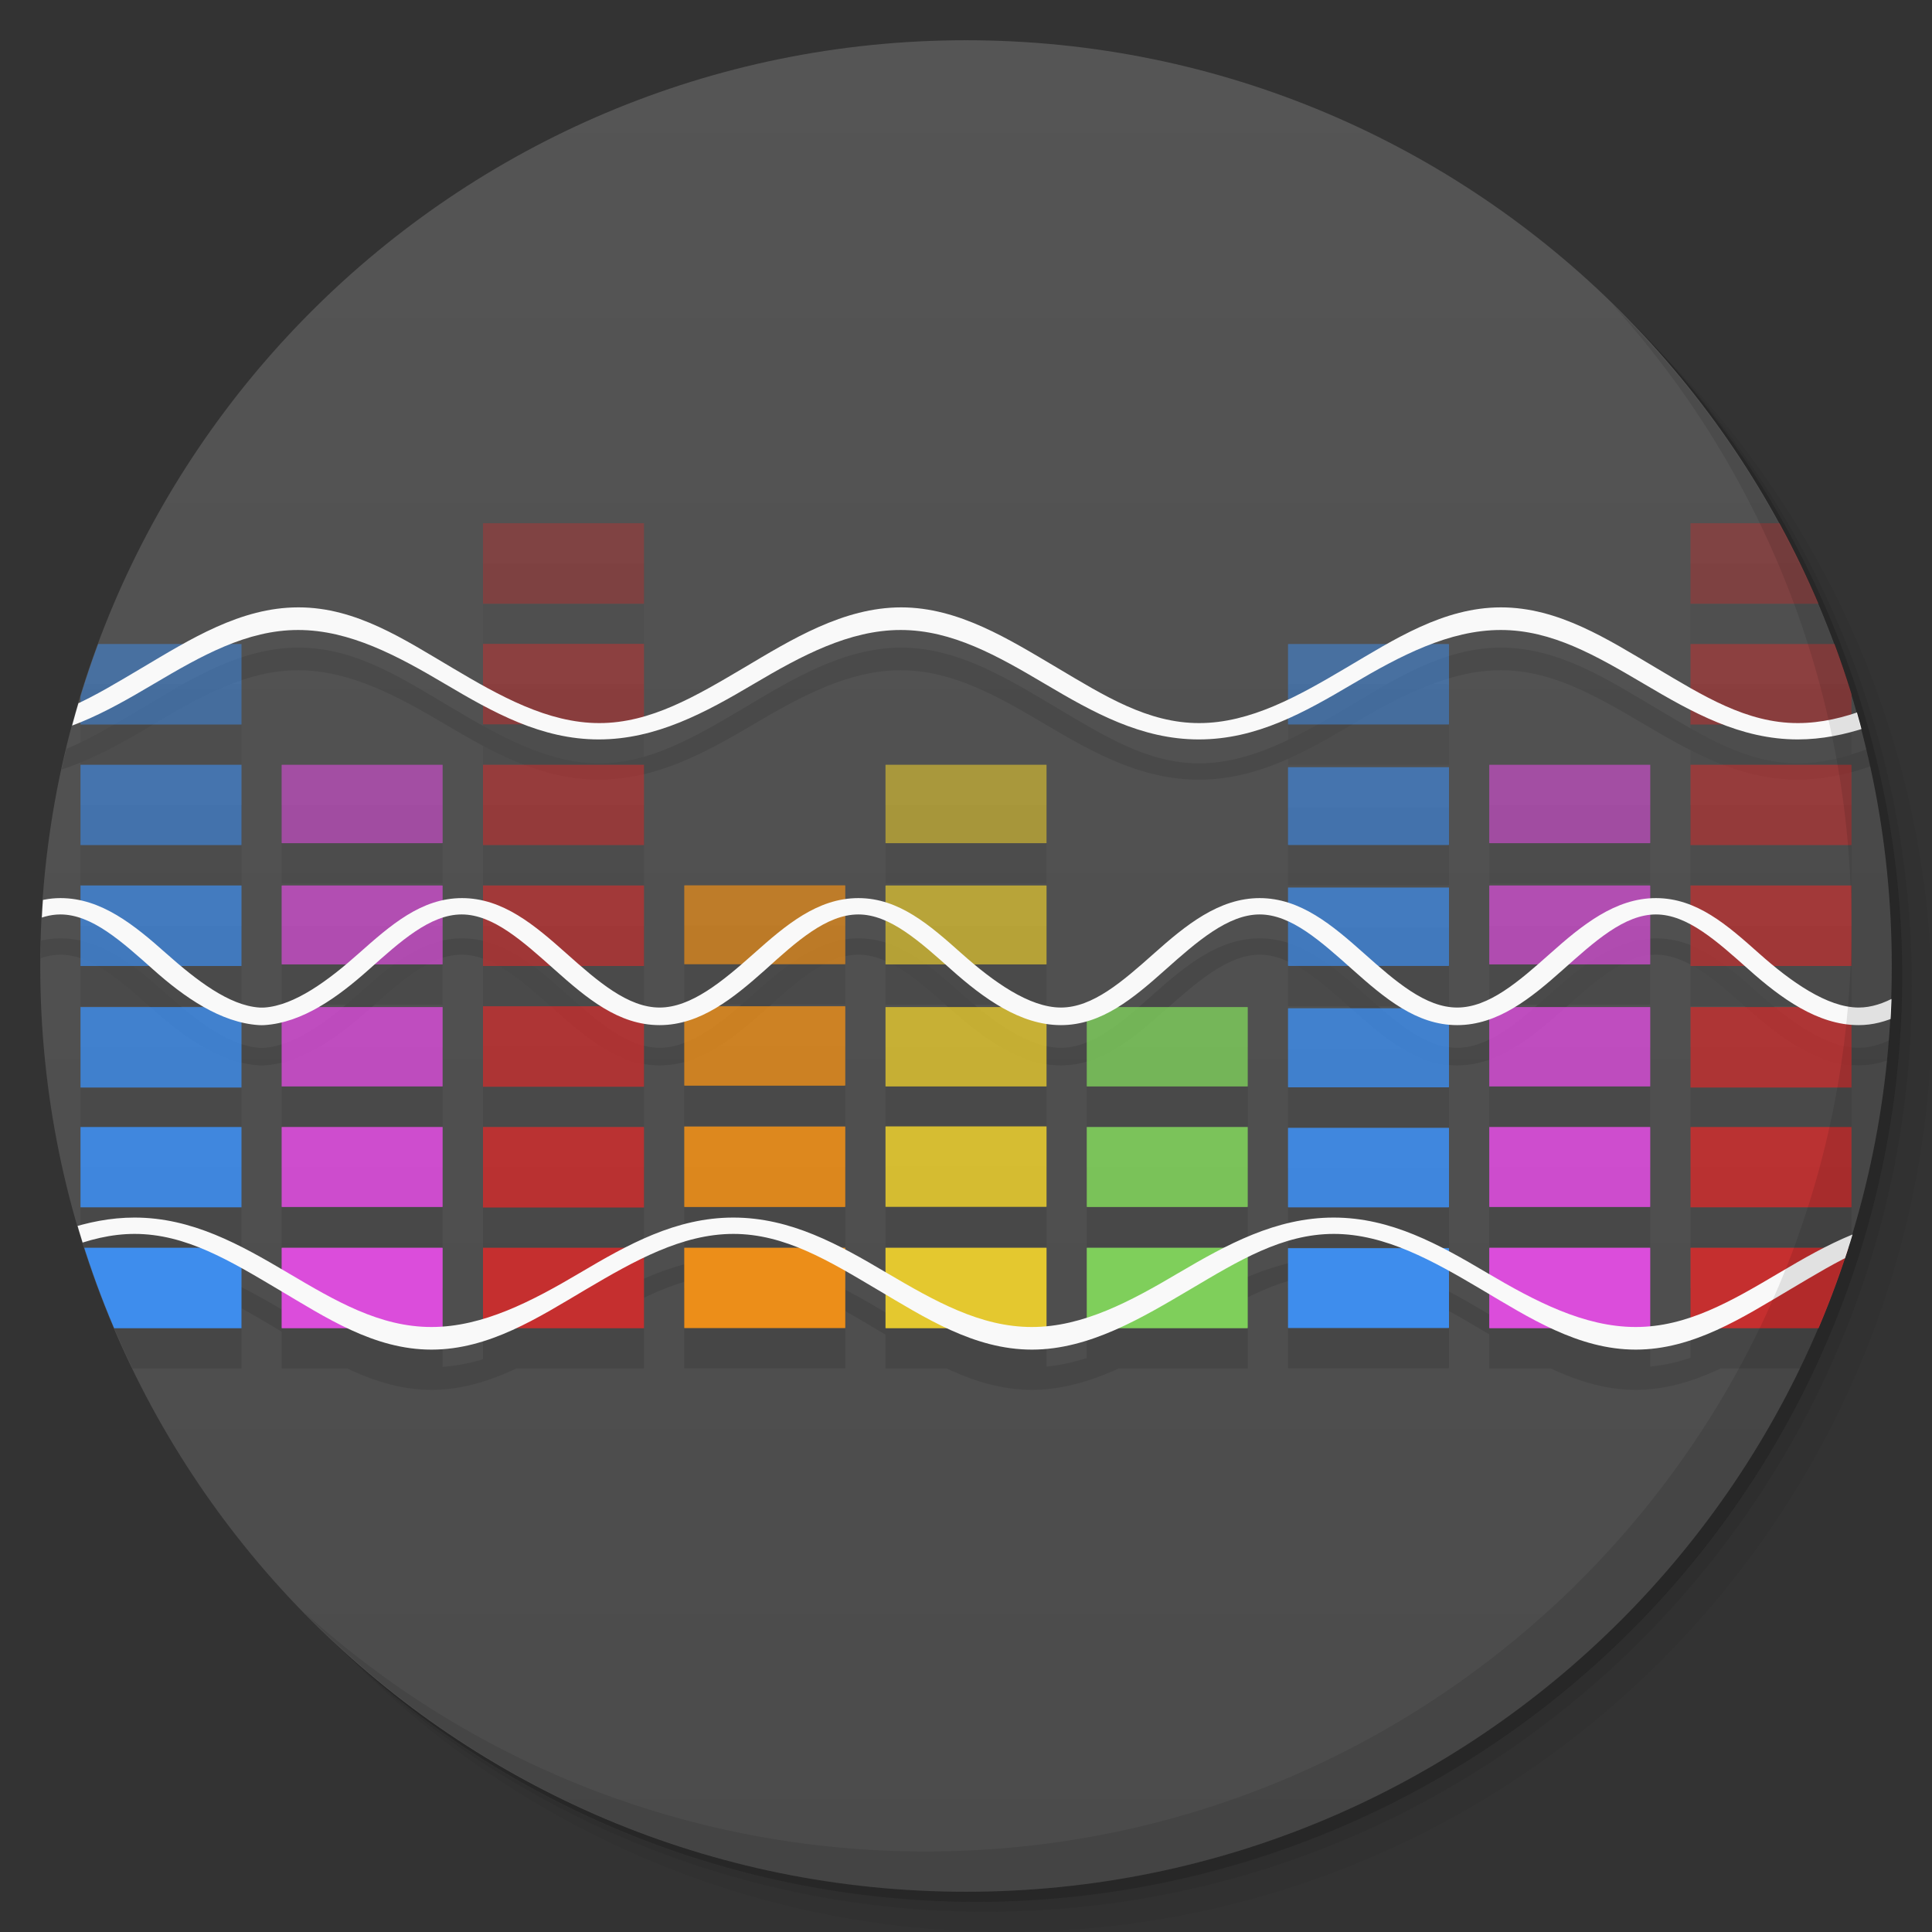 <svg viewBox="0 0 48 48"><rect x="0" y="0" width="48" height="48" fill="#333333" stroke="none"/><defs><linearGradient id="linearGradient3764" x1="1" x2="47" gradientUnits="userSpaceOnUse" gradientTransform="matrix(0,-1,1,0,-1.5e-6,48)"><stop stop-color="#4b4b4b" stop-opacity="1"/><stop offset="1" stop-color="#555" stop-opacity="1"/></linearGradient><clipPath id="clipPath-798956844"><g transform="translate(0,-1004.362)"><path d="m -24 13 c 0 1.105 -0.672 2 -1.5 2 -0.828 0 -1.5 -0.895 -1.5 -2 0 -1.105 0.672 -2 1.5 -2 0.828 0 1.5 0.895 1.5 2 z" transform="matrix(15.333,0,0,11.5,415,878.862)" fill="#1890d0"/></g></clipPath><clipPath id="clipPath-813907956"><g transform="translate(0,-1004.362)"><path d="m -24 13 c 0 1.105 -0.672 2 -1.5 2 -0.828 0 -1.5 -0.895 -1.5 -2 0 -1.105 0.672 -2 1.5 -2 0.828 0 1.5 0.895 1.5 2 z" transform="matrix(15.333,0,0,11.5,415,878.862)" fill="#1890d0"/></g></clipPath></defs><g><g transform="translate(0,-1004.362)"><path d="m 25 1006.36 c -12.703 0 -23 10.298 -23 23 0 6.367 2.601 12.12 6.781 16.281 4.085 3.712 9.514 5.969 15.469 5.969 12.703 0 23 -10.297 23 -23 0 -5.954 -2.256 -11.384 -5.969 -15.469 -4.165 -4.181 -9.914 -6.781 -16.281 -6.781 z m 16.281 6.781 c 3.854 4.113 6.219 9.637 6.219 15.719 0 12.703 -10.297 23 -23 23 -6.081 0 -11.606 -2.364 -15.719 -6.219 4.16 4.144 9.883 6.719 16.219 6.719 12.703 0 23 -10.297 23 -23 0 -6.335 -2.575 -12.06 -6.719 -16.219 z" opacity="0.05"/><path d="m 41.28 1013.14 c 3.712 4.085 5.969 9.514 5.969 15.469 0 12.703 -10.297 23 -23 23 -5.954 0 -11.384 -2.256 -15.469 -5.969 4.113 3.854 9.637 6.219 15.719 6.219 12.703 0 23 -10.297 23 -23 0 -6.081 -2.364 -11.606 -6.219 -15.719 z" opacity="0.1"/><path transform="matrix(15.333,0,0,11.5,415.25,879.112)" d="m -24 13 a 1.5 2 0 1 1 -3 0 1.5 2 0 1 1 3 0 z" opacity="0.2"/></g></g><g><path d="m 24 1 c 12.703 0 23 10.297 23 23 c 0 12.703 -10.297 23 -23 23 -12.703 0 -23 -10.297 -23 -23 0 -12.703 10.297 -23 23 -23 z" fill="url(#linearGradient3764)" fill-opacity="1"/></g><g/><g><g clip-path="url(#clipPath-798956844)"><g transform="translate(0,1)"><g opacity="0.1"><!-- color: #555555 --><g><path d="m 22.02 31 l 3.961 0 c 0.012 0 0.02 0.004 0.02 0.004 l 0 1.992 c 0 0 -0.008 0.004 -0.02 0.004 l -3.961 0 c -0.012 0 -0.02 -0.004 -0.02 -0.004 l 0 -1.992 c 0 0 0.008 -0.004 0.02 -0.004 m 0 0" fill="#000" stroke="none" fill-rule="nonzero" fill-opacity="1"/><path d="m 22.02 27.984 l 3.961 0 c 0.012 0 0.02 0.004 0.02 0.004 l 0 1.992 c 0 0.004 -0.008 0.004 -0.02 0.004 l -3.961 0 c -0.012 0 -0.02 0 -0.02 -0.004 l 0 -1.992 c 0 0 0.008 -0.004 0.02 -0.004 m 0 0" fill="#000" stroke="none" fill-rule="nonzero" fill-opacity="0.902"/><path d="m 22.02 25.02 l 3.961 0 c 0.012 0 0.02 0 0.02 0.004 l 0 1.965 c 0 0.004 -0.008 0.004 -0.02 0.004 l -3.961 0 c -0.012 0 -0.02 0 -0.02 -0.004 l 0 -1.965 c 0 -0.004 0.008 -0.004 0.02 -0.004 m 0 0" fill="#000" stroke="none" fill-rule="nonzero" fill-opacity="0.8"/><path d="m 22.02 22 l 3.961 0 c 0.012 0 0.02 0 0.02 0.004 l 0 1.953 c 0 0 -0.008 0.004 -0.02 0.004 l -3.961 0 c -0.012 0 -0.02 -0.004 -0.02 -0.004 l 0 -1.953 c 0 -0.004 0.008 -0.004 0.02 -0.004 m 0 0" fill="#000" stroke="none" fill-rule="nonzero" fill-opacity="0.702"/><path d="m 22.02 19 l 3.961 0 c 0.012 0 0.02 0 0.02 0.004 l 0 1.941 c 0 0 -0.008 0.004 -0.02 0.004 l -3.961 0 c -0.012 0 -0.02 -0.004 -0.02 -0.004 l 0 -1.941 c 0 -0.004 0.008 -0.004 0.02 -0.004 m 0 0" fill="#000" stroke="none" fill-rule="nonzero" fill-opacity="0.6"/><path d="m 32.02 31.01 l 3.957 0 c 0.012 0 0.023 0 0.023 0.004 l 0 1.977 c 0 0 -0.012 0.004 -0.023 0.004 l -3.957 0 c -0.012 0 -0.02 -0.004 -0.02 -0.004 l 0 -1.977 c 0 -0.004 0.008 -0.004 0.02 -0.004 m 0 0" fill="#000" stroke="none" fill-rule="nonzero" fill-opacity="1"/><path d="m 32.02 28.02 l 3.957 0 c 0.012 0 0.023 0.004 0.023 0.004 l 0 1.969 c 0 0 -0.012 0.004 -0.023 0.004 l -3.957 0 c -0.012 0 -0.02 -0.004 -0.02 -0.004 l 0 -1.969 c 0 0 0.008 -0.004 0.02 -0.004 m 0 0" fill="#000" stroke="none" fill-rule="nonzero" fill-opacity="0.902"/><path d="m 32.02 25.05 l 3.957 0 c 0.012 0 0.023 0.004 0.023 0.004 l 0 1.957 c 0 0 -0.012 0.004 -0.023 0.004 l -3.957 0 c -0.012 0 -0.02 -0.004 -0.02 -0.004 l 0 -1.957 c 0 0 0.008 -0.004 0.02 -0.004 m 0 0" fill="#000" stroke="none" fill-rule="nonzero" fill-opacity="0.8"/><path d="m 32.02 22.05 l 3.957 0 c 0.012 0 0.023 0 0.023 0.004 l 0 1.941 c 0 0 -0.012 0.004 -0.023 0.004 l -3.957 0 c -0.012 0 -0.02 -0.004 -0.02 -0.004 l 0 -1.941 c 0 -0.004 0.008 -0.004 0.02 -0.004 m 0 0" fill="#000" stroke="none" fill-rule="nonzero" fill-opacity="0.702"/><path d="m 32.02 19.06 l 3.957 0 c 0.012 0 0.023 0 0.023 0.004 l 0 1.926 c 0 0.004 -0.012 0.004 -0.023 0.004 l -3.957 0 c -0.012 0 -0.02 0 -0.02 -0.004 l 0 -1.926 c 0 -0.004 0.008 -0.004 0.02 -0.004 m 0 0" fill="#000" stroke="none" fill-rule="nonzero" fill-opacity="0.6"/><path d="m 32.02 16 l 3.957 0 c 0.012 0 0.023 0.004 0.023 0.004 l 0 1.992 c 0 0 -0.012 0.004 -0.023 0.004 l -3.957 0 c -0.012 0 -0.02 -0.004 -0.02 -0.004 l 0 -1.992 c 0 0 0.008 -0.004 0.02 -0.004 m 0 0" fill="#000" stroke="none" fill-rule="nonzero" fill-opacity="0.502"/><path d="m 37.02 31 l 3.957 0 c 0.012 0 0.023 0.004 0.023 0.004 l 0 1.992 c 0 0 -0.012 0.004 -0.023 0.004 l -3.957 0 c -0.012 0 -0.02 -0.004 -0.02 -0.004 l 0 -1.992 c 0 0 0.008 -0.004 0.02 -0.004 m 0 0" fill="#000" stroke="none" fill-rule="nonzero" fill-opacity="1"/><path d="m 37.02 28 l 3.957 0 c 0.012 0 0.023 0 0.023 0.004 l 0 1.98 c 0 0 -0.012 0.004 -0.023 0.004 l -3.957 0 c -0.012 0 -0.02 -0.004 -0.02 -0.004 l 0 -1.98 c 0 -0.004 0.008 -0.004 0.02 -0.004 m 0 0" fill="#000" stroke="none" fill-rule="nonzero" fill-opacity="0.902"/><path d="m 37.02 25.02 l 3.957 0 c 0.012 0 0.023 0 0.023 0.004 l 0 1.965 c 0 0.004 -0.012 0.004 -0.023 0.004 l -3.957 0 c -0.012 0 -0.02 0 -0.02 -0.004 l 0 -1.965 c 0 -0.004 0.008 -0.004 0.02 -0.004 m 0 0" fill="#000" stroke="none" fill-rule="nonzero" fill-opacity="0.8"/><path d="m 37.02 22 l 3.957 0 c 0.012 0 0.023 0 0.023 0.004 l 0 1.953 c 0 0 -0.012 0.004 -0.023 0.004 l -3.957 0 c -0.012 0 -0.02 -0.004 -0.02 -0.004 l 0 -1.953 c 0 -0.004 0.008 -0.004 0.02 -0.004 m 0 0" fill="#000" stroke="none" fill-rule="nonzero" fill-opacity="0.702"/><path d="m 37.02 19 l 3.957 0 c 0.012 0 0.023 0 0.023 0.004 l 0 1.941 c 0 0 -0.012 0.004 -0.023 0.004 l -3.957 0 c -0.012 0 -0.02 -0.004 -0.02 -0.004 l 0 -1.941 c 0 -0.004 0.008 -0.004 0.02 -0.004 m 0 0" fill="#000" stroke="none" fill-rule="nonzero" fill-opacity="0.6"/><path d="m 27.02 31 l 3.957 0 c 0.012 0 0.023 0.004 0.023 0.004 l 0 1.992 c 0 0 -0.012 0.004 -0.023 0.004 l -3.957 0 c -0.012 0 -0.02 -0.004 -0.02 -0.004 l 0 -1.992 c 0 0 0.008 -0.004 0.02 -0.004 m 0 0" fill="#000" stroke="none" fill-rule="nonzero" fill-opacity="1"/><path d="m 27.02 28 l 3.957 0 c 0.012 0 0.023 0 0.023 0.004 l 0 1.98 c 0 0 -0.012 0.004 -0.023 0.004 l -3.957 0 c -0.012 0 -0.02 -0.004 -0.02 -0.004 l 0 -1.98 c 0 -0.004 0.008 -0.004 0.02 -0.004 m 0 0" fill="#000" stroke="none" fill-rule="nonzero" fill-opacity="0.902"/><path d="m 27.02 25.02 l 3.957 0 c 0.012 0 0.023 0 0.023 0.004 l 0 1.965 c 0 0.004 -0.012 0.004 -0.023 0.004 l -3.957 0 c -0.012 0 -0.02 0 -0.02 -0.004 l 0 -1.965 c 0 -0.004 0.008 -0.004 0.02 -0.004 m 0 0" fill="#000" stroke="none" fill-rule="nonzero" fill-opacity="0.8"/><path d="m 12 31 l 4 0 l 0 2 l -4 0 m 0 -2" fill="#000" stroke="none" fill-rule="nonzero" fill-opacity="1"/><path d="m 12 28 l 4 0 l 0 2 l -4 0 m 0 -2" fill="#000" stroke="none" fill-rule="nonzero" fill-opacity="0.902"/><path d="m 12 25 l 4 0 l 0 2 l -4 0 m 0 -2" fill="#000" stroke="none" fill-rule="nonzero" fill-opacity="0.8"/><path d="m 12 22 l 4 0 l 0 2 l -4 0 m 0 -2" fill="#000" stroke="none" fill-rule="nonzero" fill-opacity="0.702"/><path d="m 12 19 l 4 0 l 0 1.996 l -4 0 m 0 -1.996" fill="#000" stroke="none" fill-rule="nonzero" fill-opacity="0.6"/><path d="m 12 15.996 l 4 0 l 0 2 l -4 0 m 0 -2" fill="#000" stroke="none" fill-rule="nonzero" fill-opacity="0.502"/><path d="m 12 13 l 4 0 l 0 2 l -4 0 m 0 -2" fill="#000" stroke="none" fill-rule="nonzero" fill-opacity="0.4"/><path d="m 17.02 31 l 3.961 0 c 0.008 0 0.02 0 0.02 0.004 l 0 1.988 c 0 0.004 -0.012 0.004 -0.02 0.004 l -3.961 0 c -0.012 0 -0.02 0 -0.02 -0.004 l 0 -1.988 c 0 -0.004 0.008 -0.004 0.02 -0.004 m 0 0" fill="#000" stroke="none" fill-rule="nonzero" fill-opacity="1"/><path d="m 17.02 27.988 l 3.961 0 c 0.008 0 0.02 0 0.02 0.004 l 0 1.992 c 0 0 -0.012 0.004 -0.02 0.004 l -3.961 0 c -0.012 0 -0.02 -0.004 -0.02 -0.004 l 0 -1.992 c 0 -0.004 0.008 -0.004 0.02 -0.004 m 0 0" fill="#000" stroke="none" fill-rule="nonzero" fill-opacity="0.902"/><path d="m 17.02 25 l 3.961 0 c 0.008 0 0.02 0 0.02 0.004 l 0 1.965 c 0 0 -0.012 0.004 -0.02 0.004 l -3.961 0 c -0.012 0 -0.02 -0.004 -0.02 -0.004 l 0 -1.965 c 0 -0.004 0.008 -0.004 0.02 -0.004 m 0 0" fill="#000" stroke="none" fill-rule="nonzero" fill-opacity="0.8"/><path d="m 17.02 21.996 l 3.961 0 c 0.008 0 0.02 0.004 0.02 0.004 l 0 1.953 c 0 0.004 -0.012 0.004 -0.02 0.004 l -3.961 0 c -0.012 0 -0.02 0 -0.02 -0.004 l 0 -1.953 c 0 0 0.008 -0.004 0.02 -0.004 m 0 0" fill="#000" stroke="none" fill-rule="nonzero" fill-opacity="0.702"/><path d="m 7.02 31 l 3.957 0 c 0.012 0 0.02 0.004 0.02 0.004 l 0 1.992 c 0 0 -0.008 0.004 -0.02 0.004 l -3.957 0 c -0.012 0 -0.023 -0.004 -0.023 -0.004 l 0 -1.992 c 0 0 0.012 -0.004 0.023 -0.004 m 0 0" fill="#000" stroke="none" fill-rule="nonzero" fill-opacity="1"/><path d="m 7.02 28 l 3.957 0 c 0.012 0 0.02 0 0.02 0.004 l 0 1.98 c 0 0 -0.008 0.004 -0.02 0.004 l -3.957 0 c -0.012 0 -0.023 -0.004 -0.023 -0.004 l 0 -1.98 c 0 -0.004 0.012 -0.004 0.023 -0.004 m 0 0" fill="#000" stroke="none" fill-rule="nonzero" fill-opacity="0.902"/><path d="m 7.02 25.02 l 3.957 0 c 0.012 0 0.02 0 0.02 0.004 l 0 1.965 c 0 0.004 -0.008 0.004 -0.02 0.004 l -3.957 0 c -0.012 0 -0.023 0 -0.023 -0.004 l 0 -1.965 c 0 -0.004 0.012 -0.004 0.023 -0.004 m 0 0" fill="#000" stroke="none" fill-rule="nonzero" fill-opacity="0.8"/><path d="m 7.02 22 l 3.957 0 c 0.012 0 0.02 0 0.02 0.004 l 0 1.953 c 0 0 -0.008 0.004 -0.02 0.004 l -3.957 0 c -0.012 0 -0.023 -0.004 -0.023 -0.004 l 0 -1.953 c 0 -0.004 0.012 -0.004 0.023 -0.004 m 0 0" fill="#000" stroke="none" fill-rule="nonzero" fill-opacity="0.702"/><path d="m 7.02 19 l 3.957 0 c 0.012 0 0.02 0 0.02 0.004 l 0 1.941 c 0 0 -0.008 0.004 -0.02 0.004 l -3.957 0 c -0.012 0 -0.023 -0.004 -0.023 -0.004 l 0 -1.941 c 0 -0.004 0.012 -0.004 0.023 -0.004 m 0 0" fill="#000" stroke="none" fill-rule="nonzero" fill-opacity="0.6"/><path d="m 2 16 l 0 2 l 4 0 l 0 -2 m -4 0" fill="#000" stroke="none" fill-rule="nonzero" fill-opacity="0.502"/><path d="m 2 19 l 0 1.996 l 4 0 l 0 -1.996 m -4 0" fill="#000" stroke="none" fill-rule="nonzero" fill-opacity="0.6"/><path d="m 2 22 l 0 2 l 4 0 l 0 -2 m -4 0" fill="#000" stroke="none" fill-rule="nonzero" fill-opacity="0.702"/><path d="m 2 25.02 l 0 2 l 4 0 l 0 -2 m -4 0" fill="#000" stroke="none" fill-rule="nonzero" fill-opacity="0.8"/><path d="m 2 28 l 0 1.996 l 4 0 l 0 -1.996 m -4 0" fill="#000" stroke="none" fill-rule="nonzero" fill-opacity="0.902"/><path d="m 2 31 l 0 2 l 4 0 l 0 -2 m -4 0" fill="#000" stroke="none" fill-rule="nonzero" fill-opacity="1"/><path d="m 42 13 l 0 2 l 4 0 l 0 -2 m -4 0" fill="#000" stroke="none" fill-rule="nonzero" fill-opacity="0.4"/><path d="m 42 16 l 0 2 l 4 0 l 0 -2 m -4 0" fill="#000" stroke="none" fill-rule="nonzero" fill-opacity="0.502"/><path d="m 42 19 l 0 1.996 l 4 0 l 0 -1.996 m -4 0" fill="#000" stroke="none" fill-rule="nonzero" fill-opacity="0.6"/><path d="m 42 22 l 0 2 l 4 0 l 0 -2 m -4 0" fill="#000" stroke="none" fill-rule="nonzero" fill-opacity="0.702"/><path d="m 42 25.02 l 0 2 l 4 0 l 0 -2 m -4 0" fill="#000" stroke="none" fill-rule="nonzero" fill-opacity="0.8"/><path d="m 42 28 l 0 1.996 l 4 0 l 0 -1.996 m -4 0" fill="#000" stroke="none" fill-rule="nonzero" fill-opacity="0.902"/><path d="m 42 31 l 0 2 l 4 0 l 0 -2 m -4 0" fill="#000" stroke="none" fill-rule="nonzero" fill-opacity="1"/><path d="m 7.406 15.09 c -1.43 0 -2.688 0.797 -3.875 1.5 c -1.188 0.703 -2.254 1.375 -3.531 1.375 l 0 0.406 c 1.43 0 2.625 -0.672 3.813 -1.375 c 1.188 -0.703 2.316 -1.344 3.594 -1.344 c 1.281 0 2.469 0.641 3.656 1.344 c 1.188 0.703 2.383 1.375 3.813 1.375 c 1.43 0 2.656 -0.672 3.844 -1.375 c 1.188 -0.703 2.379 -1.344 3.656 -1.344 c 1.281 0 2.406 0.641 3.594 1.344 c 1.188 0.703 2.383 1.375 3.813 1.375 c 1.441 0 2.625 -0.672 3.816 -1.375 c 1.188 -0.703 2.406 -1.344 3.688 -1.344 c 1.277 0 2.371 0.641 3.566 1.344 c 1.188 0.703 2.383 1.375 3.813 1.375 c 1.188 0 2.316 -0.473 3.348 -1.031 l 0 -0.531 c -1.078 0.617 -2.191 1.156 -3.348 1.156 c -1.273 0 -2.344 -0.672 -3.527 -1.375 c -1.191 -0.703 -2.414 -1.5 -3.848 -1.5 c -1.43 0 -2.652 0.797 -3.844 1.5 c -1.188 0.703 -2.379 1.375 -3.656 1.375 c -1.273 0 -2.344 -0.672 -3.527 -1.375 c -1.191 -0.703 -2.445 -1.5 -3.875 -1.5 c -1.434 0 -2.723 0.797 -3.906 1.5 c -1.191 0.703 -2.316 1.375 -3.594 1.375 c -1.277 0 -2.473 -0.672 -3.656 -1.375 c -1.191 -0.703 -2.383 -1.5 -3.812 -1.5 m -0.004 0" fill="#000" stroke="none" fill-rule="nonzero" fill-opacity="1"/><path d="m 1.5 22.313 c -0.559 0 -1.043 0.227 -1.5 0.531 l 0 0.563 c 0.5 -0.387 0.988 -0.688 1.5 -0.688 c 0.785 0 1.523 0.672 2.313 1.375 c 0.758 0.676 1.668 1.316 2.625 1.375 c 0.039 0.004 0.086 0 0.125 0 c 0.957 -0.059 1.836 -0.699 2.594 -1.375 c 0.789 -0.703 1.527 -1.375 2.313 -1.375 c 0.785 0 1.523 0.672 2.313 1.375 c 0.789 0.703 1.582 1.375 2.605 1.375 c 1.012 0 1.836 -0.672 2.625 -1.375 c 0.777 -0.703 1.52 -1.375 2.313 -1.375 c 0.785 0 1.523 0.672 2.313 1.375 c 0.789 0.703 1.707 1.375 2.719 1.375 c 1.012 0 1.805 -0.672 2.594 -1.375 c 0.789 -0.703 1.559 -1.375 2.344 -1.375 c 0.785 0 1.523 0.672 2.313 1.375 c 0.789 0.703 1.582 1.375 2.594 1.375 c 1.012 0 1.836 -0.672 2.625 -1.375 c 0.789 -0.703 1.527 -1.375 2.313 -1.375 c 0.785 0 1.523 0.672 2.313 1.375 c 0.789 0.703 1.707 1.375 2.723 1.375 c 0.695 0 1.289 -0.348 1.852 -0.781 l 0 -0.594 c -0.621 0.523 -1.219 0.938 -1.852 0.938 c -0.777 0 -1.684 -0.641 -2.473 -1.344 c -0.789 -0.703 -1.547 -1.375 -2.563 -1.375 c -1.012 0 -1.836 0.672 -2.625 1.375 c -0.789 0.703 -1.527 1.344 -2.313 1.344 c -0.785 0 -1.523 -0.641 -2.313 -1.344 c -0.789 -0.703 -1.582 -1.375 -2.594 -1.375 c -1.012 0 -1.836 0.672 -2.625 1.375 c -0.789 0.703 -1.527 1.344 -2.313 1.344 c -0.785 0 -1.68 -0.641 -2.469 -1.344 c -0.789 -0.703 -1.551 -1.375 -2.563 -1.375 c -1.016 0 -1.805 0.672 -2.594 1.375 c -0.789 0.703 -1.566 1.344 -2.344 1.344 c -0.785 0 -1.527 -0.641 -2.316 -1.344 c -0.789 -0.703 -1.578 -1.375 -2.594 -1.375 c -1.012 0 -1.773 0.672 -2.566 1.375 c -0.754 0.672 -1.594 1.293 -2.344 1.344 c -0.031 0 -0.09 0.004 -0.125 0 c -0.75 -0.051 -1.555 -0.672 -2.313 -1.344 c -0.789 -0.703 -1.613 -1.375 -2.625 -1.375 m 0 0" fill="#000" stroke="none" fill-rule="nonzero" fill-opacity="1"/><path d="m 3.344 30.25 c -1.191 0 -2.313 0.469 -3.344 1.031 l 0 0.563 c 1.086 -0.621 2.184 -1.188 3.344 -1.188 c 1.277 0 2.375 0.672 3.563 1.375 c 1.188 0.703 2.383 1.5 3.813 1.5 c 1.43 0 2.656 -0.797 3.844 -1.5 c 1.191 -0.703 2.379 -1.375 3.656 -1.375 c 1.281 0 2.375 0.672 3.563 1.375 c 1.191 0.703 2.414 1.5 3.855 1.5 c 1.43 0 2.746 -0.797 3.938 -1.5 c 1.188 -0.703 2.281 -1.375 3.563 -1.375 c 1.277 0 2.469 0.672 3.656 1.375 c 1.188 0.703 2.414 1.5 3.844 1.5 c 1.43 0 2.656 -0.797 3.844 -1.5 c 1.188 -0.703 2.25 -1.375 3.531 -1.375 l 0 -0.406 c -1.43 0 -2.625 0.672 -3.813 1.375 c -1.188 0.703 -2.285 1.344 -3.563 1.344 c -1.281 0 -2.5 -0.641 -3.691 -1.344 c -1.188 -0.703 -2.383 -1.375 -3.813 -1.375 c -1.438 0 -2.656 0.672 -3.852 1.375 c -1.188 0.703 -2.375 1.344 -3.648 1.344 c -1.277 0 -2.406 -0.641 -3.602 -1.344 c -1.188 -0.703 -2.383 -1.375 -3.813 -1.375 c -1.43 0 -2.625 0.672 -3.813 1.375 c -1.188 0.703 -2.41 1.344 -3.688 1.344 c -1.281 0 -2.375 -0.641 -3.563 -1.344 c -1.188 -0.703 -2.383 -1.375 -3.813 -1.375 m 0 0" fill="#000" stroke="none" fill-rule="nonzero" fill-opacity="1"/></g></g></g></g></g><g><g clip-path="url(#clipPath-813907956)"><!-- color: #555555 --><g><path d="m 22.02 31 l 3.961 0 c 0.012 0 0.02 0.004 0.02 0.004 l 0 1.992 c 0 0 -0.008 0.004 -0.02 0.004 l -3.961 0 c -0.012 0 -0.02 -0.004 -0.02 -0.004 l 0 -1.992 c 0 0 0.008 -0.004 0.02 -0.004 m 0 0" fill="#e4c82f" stroke="none" fill-rule="nonzero" fill-opacity="1"/><path d="m 22.02 27.984 l 3.961 0 c 0.012 0 0.02 0.004 0.02 0.004 l 0 1.992 c 0 0.004 -0.008 0.004 -0.02 0.004 l -3.961 0 c -0.012 0 -0.02 0 -0.02 -0.004 l 0 -1.992 c 0 0 0.008 -0.004 0.02 -0.004 m 0 0" fill="#e4c82f" stroke="none" fill-rule="nonzero" fill-opacity="0.902"/><path d="m 22.02 25.02 l 3.961 0 c 0.012 0 0.02 0 0.02 0.004 l 0 1.965 c 0 0.004 -0.008 0.004 -0.02 0.004 l -3.961 0 c -0.012 0 -0.02 0 -0.02 -0.004 l 0 -1.965 c 0 -0.004 0.008 -0.004 0.02 -0.004 m 0 0" fill="#e4c82f" stroke="none" fill-rule="nonzero" fill-opacity="0.8"/><path d="m 22.02 22 l 3.961 0 c 0.012 0 0.02 0 0.02 0.004 l 0 1.953 c 0 0 -0.008 0.004 -0.02 0.004 l -3.961 0 c -0.012 0 -0.02 -0.004 -0.02 -0.004 l 0 -1.953 c 0 -0.004 0.008 -0.004 0.02 -0.004 m 0 0" fill="#e4c82f" stroke="none" fill-rule="nonzero" fill-opacity="0.702"/><path d="m 22.02 19 l 3.961 0 c 0.012 0 0.02 0 0.02 0.004 l 0 1.941 c 0 0 -0.008 0.004 -0.02 0.004 l -3.961 0 c -0.012 0 -0.02 -0.004 -0.02 -0.004 l 0 -1.941 c 0 -0.004 0.008 -0.004 0.02 -0.004 m 0 0" fill="#e4c82f" stroke="none" fill-rule="nonzero" fill-opacity="0.6"/><path d="m 32.02 31.01 l 3.957 0 c 0.012 0 0.023 0 0.023 0.004 l 0 1.977 c 0 0 -0.012 0.004 -0.023 0.004 l -3.957 0 c -0.012 0 -0.02 -0.004 -0.02 -0.004 l 0 -1.977 c 0 -0.004 0.008 -0.004 0.02 -0.004 m 0 0" fill="#3e8ded" stroke="none" fill-rule="nonzero" fill-opacity="1"/><path d="m 32.02 28.02 l 3.957 0 c 0.012 0 0.023 0.004 0.023 0.004 l 0 1.969 c 0 0 -0.012 0.004 -0.023 0.004 l -3.957 0 c -0.012 0 -0.02 -0.004 -0.02 -0.004 l 0 -1.969 c 0 0 0.008 -0.004 0.02 -0.004 m 0 0" fill="#3e8ded" stroke="none" fill-rule="nonzero" fill-opacity="0.902"/><path d="m 32.02 25.05 l 3.957 0 c 0.012 0 0.023 0.004 0.023 0.004 l 0 1.957 c 0 0 -0.012 0.004 -0.023 0.004 l -3.957 0 c -0.012 0 -0.02 -0.004 -0.02 -0.004 l 0 -1.957 c 0 0 0.008 -0.004 0.02 -0.004 m 0 0" fill="#3e8ded" stroke="none" fill-rule="nonzero" fill-opacity="0.8"/><path d="m 32.02 22.05 l 3.957 0 c 0.012 0 0.023 0 0.023 0.004 l 0 1.941 c 0 0 -0.012 0.004 -0.023 0.004 l -3.957 0 c -0.012 0 -0.02 -0.004 -0.02 -0.004 l 0 -1.941 c 0 -0.004 0.008 -0.004 0.02 -0.004 m 0 0" fill="#3e8ded" stroke="none" fill-rule="nonzero" fill-opacity="0.702"/><path d="m 32.02 19.06 l 3.957 0 c 0.012 0 0.023 0 0.023 0.004 l 0 1.926 c 0 0.004 -0.012 0.004 -0.023 0.004 l -3.957 0 c -0.012 0 -0.02 0 -0.02 -0.004 l 0 -1.926 c 0 -0.004 0.008 -0.004 0.02 -0.004 m 0 0" fill="#3e8ded" stroke="none" fill-rule="nonzero" fill-opacity="0.6"/><path d="m 32.02 16 l 3.957 0 c 0.012 0 0.023 0.004 0.023 0.004 l 0 1.992 c 0 0 -0.012 0.004 -0.023 0.004 l -3.957 0 c -0.012 0 -0.02 -0.004 -0.02 -0.004 l 0 -1.992 c 0 0 0.008 -0.004 0.02 -0.004 m 0 0" fill="#3e8ded" stroke="none" fill-rule="nonzero" fill-opacity="0.502"/><path d="m 37.02 31 l 3.957 0 c 0.012 0 0.023 0.004 0.023 0.004 l 0 1.992 c 0 0 -0.012 0.004 -0.023 0.004 l -3.957 0 c -0.012 0 -0.02 -0.004 -0.02 -0.004 l 0 -1.992 c 0 0 0.008 -0.004 0.02 -0.004 m 0 0" fill="#db4ddb" stroke="none" fill-rule="nonzero" fill-opacity="1"/><path d="m 37.02 28 l 3.957 0 c 0.012 0 0.023 0 0.023 0.004 l 0 1.98 c 0 0 -0.012 0.004 -0.023 0.004 l -3.957 0 c -0.012 0 -0.02 -0.004 -0.02 -0.004 l 0 -1.98 c 0 -0.004 0.008 -0.004 0.02 -0.004 m 0 0" fill="#db4ddb" stroke="none" fill-rule="nonzero" fill-opacity="0.902"/><path d="m 37.02 25.02 l 3.957 0 c 0.012 0 0.023 0 0.023 0.004 l 0 1.965 c 0 0.004 -0.012 0.004 -0.023 0.004 l -3.957 0 c -0.012 0 -0.02 0 -0.02 -0.004 l 0 -1.965 c 0 -0.004 0.008 -0.004 0.02 -0.004 m 0 0" fill="#db4ddb" stroke="none" fill-rule="nonzero" fill-opacity="0.8"/><path d="m 37.02 22 l 3.957 0 c 0.012 0 0.023 0 0.023 0.004 l 0 1.953 c 0 0 -0.012 0.004 -0.023 0.004 l -3.957 0 c -0.012 0 -0.02 -0.004 -0.02 -0.004 l 0 -1.953 c 0 -0.004 0.008 -0.004 0.02 -0.004 m 0 0" fill="#db4ddb" stroke="none" fill-rule="nonzero" fill-opacity="0.702"/><path d="m 37.02 19 l 3.957 0 c 0.012 0 0.023 0 0.023 0.004 l 0 1.941 c 0 0 -0.012 0.004 -0.023 0.004 l -3.957 0 c -0.012 0 -0.02 -0.004 -0.02 -0.004 l 0 -1.941 c 0 -0.004 0.008 -0.004 0.02 -0.004 m 0 0" fill="#db4ddb" stroke="none" fill-rule="nonzero" fill-opacity="0.6"/><path d="m 27.02 31 l 3.957 0 c 0.012 0 0.023 0.004 0.023 0.004 l 0 1.992 c 0 0 -0.012 0.004 -0.023 0.004 l -3.957 0 c -0.012 0 -0.02 -0.004 -0.02 -0.004 l 0 -1.992 c 0 0 0.008 -0.004 0.02 -0.004 m 0 0" fill="#7fcf5b" stroke="none" fill-rule="nonzero" fill-opacity="1"/><path d="m 27.02 28 l 3.957 0 c 0.012 0 0.023 0 0.023 0.004 l 0 1.98 c 0 0 -0.012 0.004 -0.023 0.004 l -3.957 0 c -0.012 0 -0.02 -0.004 -0.02 -0.004 l 0 -1.98 c 0 -0.004 0.008 -0.004 0.02 -0.004 m 0 0" fill="#7fcf5b" stroke="none" fill-rule="nonzero" fill-opacity="0.902"/><path d="m 27.02 25.02 l 3.957 0 c 0.012 0 0.023 0 0.023 0.004 l 0 1.965 c 0 0.004 -0.012 0.004 -0.023 0.004 l -3.957 0 c -0.012 0 -0.02 0 -0.02 -0.004 l 0 -1.965 c 0 -0.004 0.008 -0.004 0.02 -0.004 m 0 0" fill="#7fcf5b" stroke="none" fill-rule="nonzero" fill-opacity="0.8"/><path d="m 12 31 l 4 0 l 0 2 l -4 0 m 0 -2" fill="#c52f2f" stroke="none" fill-rule="nonzero" fill-opacity="1"/><path d="m 12 28 l 4 0 l 0 2 l -4 0 m 0 -2" fill="#c52f2f" stroke="none" fill-rule="nonzero" fill-opacity="0.902"/><path d="m 12 25 l 4 0 l 0 2 l -4 0 m 0 -2" fill="#c52f2f" stroke="none" fill-rule="nonzero" fill-opacity="0.8"/><path d="m 12 22 l 4 0 l 0 2 l -4 0 m 0 -2" fill="#c52f2f" stroke="none" fill-rule="nonzero" fill-opacity="0.702"/><path d="m 12 19 l 4 0 l 0 1.996 l -4 0 m 0 -1.996" fill="#c52f2f" stroke="none" fill-rule="nonzero" fill-opacity="0.6"/><path d="m 12 15.996 l 4 0 l 0 2 l -4 0 m 0 -2" fill="#c52f2f" stroke="none" fill-rule="nonzero" fill-opacity="0.502"/><path d="m 12 13 l 4 0 l 0 2 l -4 0 m 0 -2" fill="#c52f2f" stroke="none" fill-rule="nonzero" fill-opacity="0.4"/><path d="m 17.02 31 l 3.961 0 c 0.008 0 0.02 0 0.02 0.004 l 0 1.988 c 0 0.004 -0.012 0.004 -0.02 0.004 l -3.961 0 c -0.012 0 -0.02 0 -0.02 -0.004 l 0 -1.988 c 0 -0.004 0.008 -0.004 0.02 -0.004 m 0 0" fill="#ec8e19" stroke="none" fill-rule="nonzero" fill-opacity="1"/><path d="m 17.02 27.988 l 3.961 0 c 0.008 0 0.02 0 0.02 0.004 l 0 1.992 c 0 0 -0.012 0.004 -0.02 0.004 l -3.961 0 c -0.012 0 -0.02 -0.004 -0.02 -0.004 l 0 -1.992 c 0 -0.004 0.008 -0.004 0.02 -0.004 m 0 0" fill="#ec8e19" stroke="none" fill-rule="nonzero" fill-opacity="0.902"/><path d="m 17.02 25 l 3.961 0 c 0.008 0 0.02 0 0.02 0.004 l 0 1.965 c 0 0 -0.012 0.004 -0.02 0.004 l -3.961 0 c -0.012 0 -0.02 -0.004 -0.02 -0.004 l 0 -1.965 c 0 -0.004 0.008 -0.004 0.02 -0.004 m 0 0" fill="#ec8e19" stroke="none" fill-rule="nonzero" fill-opacity="0.8"/><path d="m 17.02 21.996 l 3.961 0 c 0.008 0 0.02 0.004 0.02 0.004 l 0 1.953 c 0 0.004 -0.012 0.004 -0.02 0.004 l -3.961 0 c -0.012 0 -0.02 0 -0.02 -0.004 l 0 -1.953 c 0 0 0.008 -0.004 0.02 -0.004 m 0 0" fill="#ec8e19" stroke="none" fill-rule="nonzero" fill-opacity="0.702"/><path d="m 7.02 31 l 3.957 0 c 0.012 0 0.02 0.004 0.02 0.004 l 0 1.992 c 0 0 -0.008 0.004 -0.02 0.004 l -3.957 0 c -0.012 0 -0.023 -0.004 -0.023 -0.004 l 0 -1.992 c 0 0 0.012 -0.004 0.023 -0.004 m 0 0" fill="#db4ddb" stroke="none" fill-rule="nonzero" fill-opacity="1"/><path d="m 7.02 28 l 3.957 0 c 0.012 0 0.02 0 0.02 0.004 l 0 1.98 c 0 0 -0.008 0.004 -0.02 0.004 l -3.957 0 c -0.012 0 -0.023 -0.004 -0.023 -0.004 l 0 -1.98 c 0 -0.004 0.012 -0.004 0.023 -0.004 m 0 0" fill="#db4ddb" stroke="none" fill-rule="nonzero" fill-opacity="0.902"/><path d="m 7.02 25.02 l 3.957 0 c 0.012 0 0.02 0 0.02 0.004 l 0 1.965 c 0 0.004 -0.008 0.004 -0.02 0.004 l -3.957 0 c -0.012 0 -0.023 0 -0.023 -0.004 l 0 -1.965 c 0 -0.004 0.012 -0.004 0.023 -0.004 m 0 0" fill="#db4ddb" stroke="none" fill-rule="nonzero" fill-opacity="0.8"/><path d="m 7.02 22 l 3.957 0 c 0.012 0 0.02 0 0.02 0.004 l 0 1.953 c 0 0 -0.008 0.004 -0.02 0.004 l -3.957 0 c -0.012 0 -0.023 -0.004 -0.023 -0.004 l 0 -1.953 c 0 -0.004 0.012 -0.004 0.023 -0.004 m 0 0" fill="#db4ddb" stroke="none" fill-rule="nonzero" fill-opacity="0.702"/><path d="m 7.02 19 l 3.957 0 c 0.012 0 0.02 0 0.02 0.004 l 0 1.941 c 0 0 -0.008 0.004 -0.02 0.004 l -3.957 0 c -0.012 0 -0.023 -0.004 -0.023 -0.004 l 0 -1.941 c 0 -0.004 0.012 -0.004 0.023 -0.004 m 0 0" fill="#db4ddb" stroke="none" fill-rule="nonzero" fill-opacity="0.6"/><path d="m 2 16 l 0 2 l 4 0 l 0 -2 m -4 0" fill="#3e8ded" stroke="none" fill-rule="nonzero" fill-opacity="0.502"/><path d="m 2 19 l 0 1.996 l 4 0 l 0 -1.996 m -4 0" fill="#3e8ded" stroke="none" fill-rule="nonzero" fill-opacity="0.6"/><path d="m 2 22 l 0 2 l 4 0 l 0 -2 m -4 0" fill="#3e8ded" stroke="none" fill-rule="nonzero" fill-opacity="0.702"/><path d="m 2 25.02 l 0 2 l 4 0 l 0 -2 m -4 0" fill="#3e8ded" stroke="none" fill-rule="nonzero" fill-opacity="0.8"/><path d="m 2 28 l 0 1.996 l 4 0 l 0 -1.996 m -4 0" fill="#3e8ded" stroke="none" fill-rule="nonzero" fill-opacity="0.902"/><path d="m 2 31 l 0 2 l 4 0 l 0 -2 m -4 0" fill="#3e8ded" stroke="none" fill-rule="nonzero" fill-opacity="1"/><path d="m 42 13 l 0 2 l 4 0 l 0 -2 m -4 0" fill="#c52f2f" stroke="none" fill-rule="nonzero" fill-opacity="0.4"/><path d="m 42 16 l 0 2 l 4 0 l 0 -2 m -4 0" fill="#c52f2f" stroke="none" fill-rule="nonzero" fill-opacity="0.502"/><path d="m 42 19 l 0 1.996 l 4 0 l 0 -1.996 m -4 0" fill="#c52f2f" stroke="none" fill-rule="nonzero" fill-opacity="0.6"/><path d="m 42 22 l 0 2 l 4 0 l 0 -2 m -4 0" fill="#c52f2f" stroke="none" fill-rule="nonzero" fill-opacity="0.702"/><path d="m 42 25.02 l 0 2 l 4 0 l 0 -2 m -4 0" fill="#c52f2f" stroke="none" fill-rule="nonzero" fill-opacity="0.8"/><path d="m 42 28 l 0 1.996 l 4 0 l 0 -1.996 m -4 0" fill="#c52f2f" stroke="none" fill-rule="nonzero" fill-opacity="0.902"/><path d="m 42 31 l 0 2 l 4 0 l 0 -2 m -4 0" fill="#c52f2f" stroke="none" fill-rule="nonzero" fill-opacity="1"/><path d="m 7.406 15.09 c -1.43 0 -2.688 0.797 -3.875 1.5 c -1.188 0.703 -2.254 1.375 -3.531 1.375 l 0 0.406 c 1.43 0 2.625 -0.672 3.813 -1.375 c 1.188 -0.703 2.316 -1.344 3.594 -1.344 c 1.281 0 2.469 0.641 3.656 1.344 c 1.188 0.703 2.383 1.375 3.813 1.375 c 1.43 0 2.656 -0.672 3.844 -1.375 c 1.188 -0.703 2.379 -1.344 3.656 -1.344 c 1.281 0 2.406 0.641 3.594 1.344 c 1.188 0.703 2.383 1.375 3.813 1.375 c 1.441 0 2.625 -0.672 3.816 -1.375 c 1.188 -0.703 2.406 -1.344 3.688 -1.344 c 1.277 0 2.371 0.641 3.566 1.344 c 1.188 0.703 2.383 1.375 3.813 1.375 c 1.188 0 2.316 -0.473 3.348 -1.031 l 0 -0.531 c -1.078 0.617 -2.191 1.156 -3.348 1.156 c -1.273 0 -2.344 -0.672 -3.527 -1.375 c -1.191 -0.703 -2.414 -1.5 -3.848 -1.5 c -1.43 0 -2.652 0.797 -3.844 1.5 c -1.188 0.703 -2.379 1.375 -3.656 1.375 c -1.273 0 -2.344 -0.672 -3.527 -1.375 c -1.191 -0.703 -2.445 -1.5 -3.875 -1.5 c -1.434 0 -2.723 0.797 -3.906 1.5 c -1.191 0.703 -2.316 1.375 -3.594 1.375 c -1.277 0 -2.473 -0.672 -3.656 -1.375 c -1.191 -0.703 -2.383 -1.5 -3.812 -1.5 m -0.004 0" fill="#f9f9f9" stroke="none" fill-rule="nonzero" fill-opacity="1"/><path d="m 1.5 22.313 c -0.559 0 -1.043 0.227 -1.5 0.531 l 0 0.563 c 0.5 -0.387 0.988 -0.688 1.5 -0.688 c 0.785 0 1.523 0.672 2.313 1.375 c 0.758 0.676 1.668 1.316 2.625 1.375 c 0.039 0.004 0.086 0 0.125 0 c 0.957 -0.059 1.836 -0.699 2.594 -1.375 c 0.789 -0.703 1.527 -1.375 2.313 -1.375 c 0.785 0 1.523 0.672 2.313 1.375 c 0.789 0.703 1.582 1.375 2.605 1.375 c 1.012 0 1.836 -0.672 2.625 -1.375 c 0.777 -0.703 1.52 -1.375 2.313 -1.375 c 0.785 0 1.523 0.672 2.313 1.375 c 0.789 0.703 1.707 1.375 2.719 1.375 c 1.012 0 1.805 -0.672 2.594 -1.375 c 0.789 -0.703 1.559 -1.375 2.344 -1.375 c 0.785 0 1.523 0.672 2.313 1.375 c 0.789 0.703 1.582 1.375 2.594 1.375 c 1.012 0 1.836 -0.672 2.625 -1.375 c 0.789 -0.703 1.527 -1.375 2.313 -1.375 c 0.785 0 1.523 0.672 2.313 1.375 c 0.789 0.703 1.707 1.375 2.723 1.375 c 0.695 0 1.289 -0.348 1.852 -0.781 l 0 -0.594 c -0.621 0.523 -1.219 0.938 -1.852 0.938 c -0.777 0 -1.684 -0.641 -2.473 -1.344 c -0.789 -0.703 -1.547 -1.375 -2.563 -1.375 c -1.012 0 -1.836 0.672 -2.625 1.375 c -0.789 0.703 -1.527 1.344 -2.313 1.344 c -0.785 0 -1.523 -0.641 -2.313 -1.344 c -0.789 -0.703 -1.582 -1.375 -2.594 -1.375 c -1.012 0 -1.836 0.672 -2.625 1.375 c -0.789 0.703 -1.527 1.344 -2.313 1.344 c -0.785 0 -1.68 -0.641 -2.469 -1.344 c -0.789 -0.703 -1.551 -1.375 -2.563 -1.375 c -1.016 0 -1.805 0.672 -2.594 1.375 c -0.789 0.703 -1.566 1.344 -2.344 1.344 c -0.785 0 -1.527 -0.641 -2.316 -1.344 c -0.789 -0.703 -1.578 -1.375 -2.594 -1.375 c -1.012 0 -1.773 0.672 -2.566 1.375 c -0.754 0.672 -1.594 1.293 -2.344 1.344 c -0.031 0 -0.09 0.004 -0.125 0 c -0.75 -0.051 -1.555 -0.672 -2.313 -1.344 c -0.789 -0.703 -1.613 -1.375 -2.625 -1.375 m 0 0" fill="#f9f9f9" stroke="none" fill-rule="nonzero" fill-opacity="1"/><path d="m 3.344 30.25 c -1.191 0 -2.313 0.469 -3.344 1.031 l 0 0.563 c 1.086 -0.621 2.184 -1.188 3.344 -1.188 c 1.277 0 2.375 0.672 3.563 1.375 c 1.188 0.703 2.383 1.5 3.813 1.5 c 1.43 0 2.656 -0.797 3.844 -1.5 c 1.191 -0.703 2.379 -1.375 3.656 -1.375 c 1.281 0 2.375 0.672 3.563 1.375 c 1.191 0.703 2.414 1.5 3.855 1.5 c 1.43 0 2.746 -0.797 3.938 -1.5 c 1.188 -0.703 2.281 -1.375 3.563 -1.375 c 1.277 0 2.469 0.672 3.656 1.375 c 1.188 0.703 2.414 1.5 3.844 1.5 c 1.43 0 2.656 -0.797 3.844 -1.5 c 1.188 -0.703 2.25 -1.375 3.531 -1.375 l 0 -0.406 c -1.43 0 -2.625 0.672 -3.813 1.375 c -1.188 0.703 -2.285 1.344 -3.563 1.344 c -1.281 0 -2.5 -0.641 -3.691 -1.344 c -1.188 -0.703 -2.383 -1.375 -3.813 -1.375 c -1.438 0 -2.656 0.672 -3.852 1.375 c -1.188 0.703 -2.375 1.344 -3.648 1.344 c -1.277 0 -2.406 -0.641 -3.602 -1.344 c -1.188 -0.703 -2.383 -1.375 -3.813 -1.375 c -1.43 0 -2.625 0.672 -3.813 1.375 c -1.188 0.703 -2.41 1.344 -3.688 1.344 c -1.281 0 -2.375 -0.641 -3.563 -1.344 c -1.188 -0.703 -2.383 -1.375 -3.813 -1.375 m 0 0" fill="#f9f9f9" stroke="none" fill-rule="nonzero" fill-opacity="1"/></g></g></g><g><path d="m 40.03 7.531 c 3.712 4.084 5.969 9.514 5.969 15.469 0 12.703 -10.297 23 -23 23 c -5.954 0 -11.384 -2.256 -15.469 -5.969 4.178 4.291 10.01 6.969 16.469 6.969 c 12.703 0 23 -10.298 23 -23 0 -6.462 -2.677 -12.291 -6.969 -16.469 z" opacity="0.1"/></g></svg>
